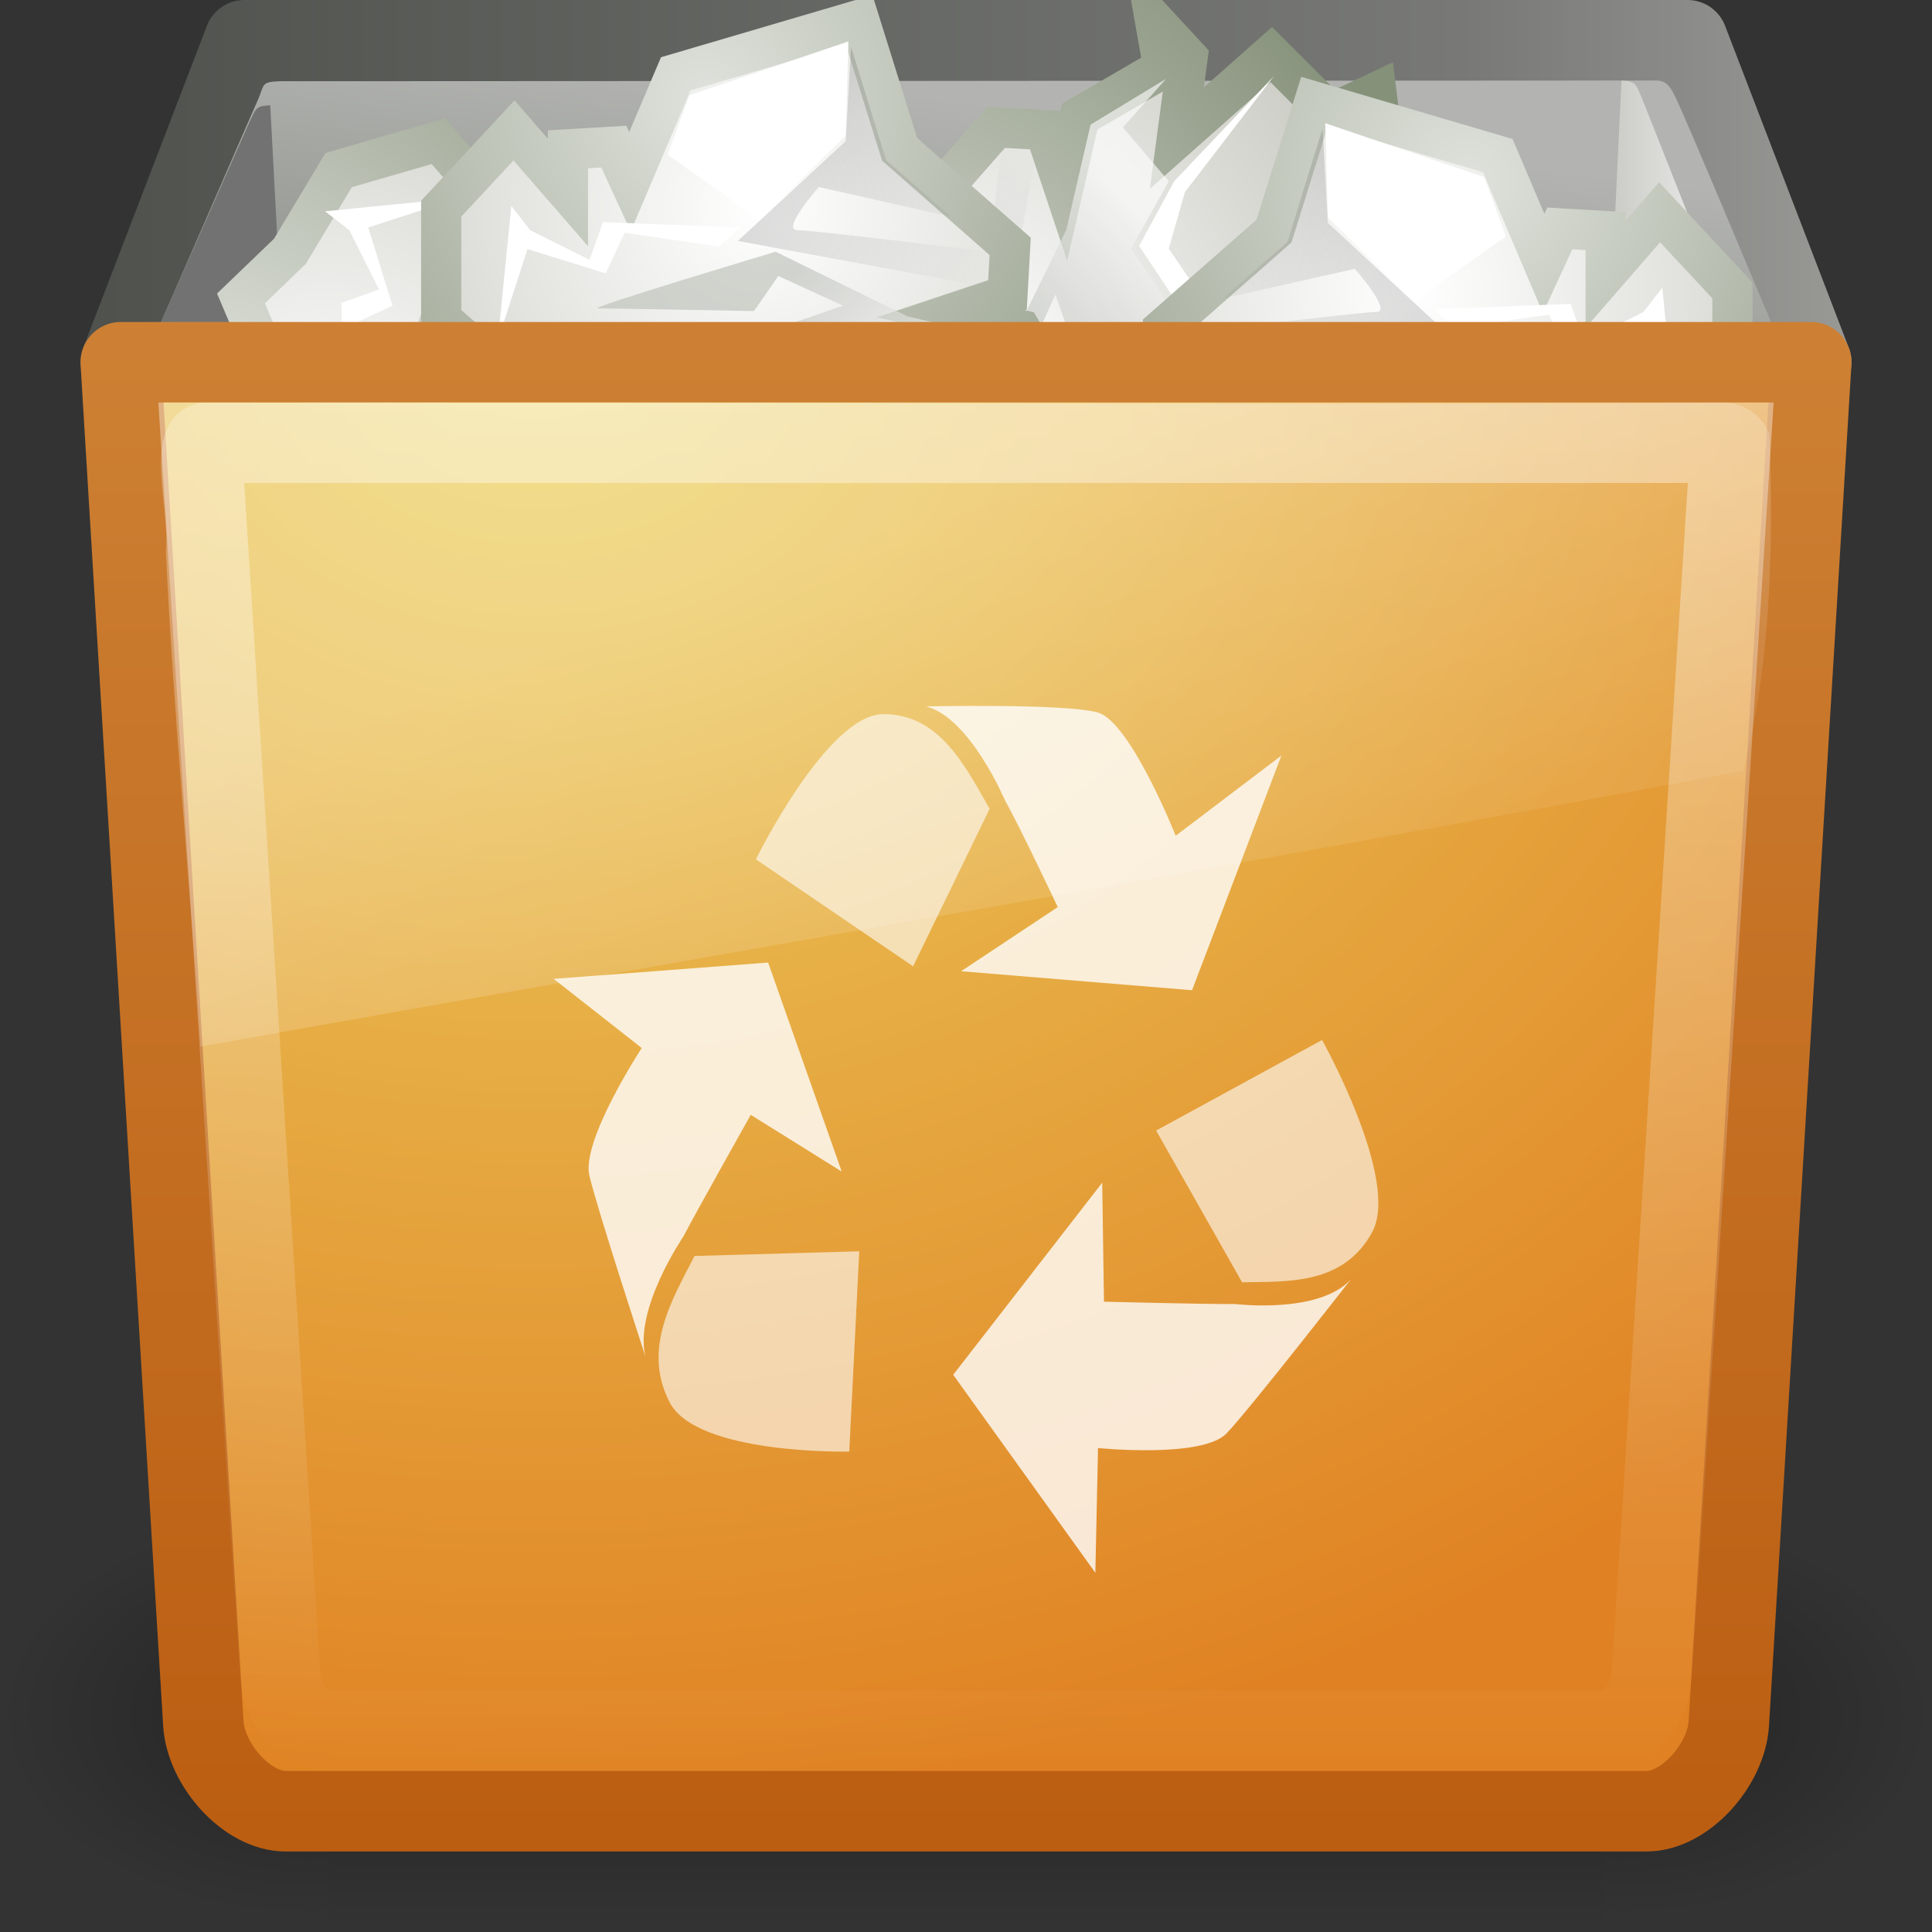 <?xml version="1.0" encoding="UTF-8" standalone="no"?>
<!-- Created with Inkscape (http://www.inkscape.org/) -->

<svg
   xmlns:svg="http://www.w3.org/2000/svg"
   xmlns="http://www.w3.org/2000/svg"
   xmlns:xlink="http://www.w3.org/1999/xlink"
   version="1.0"
   width="24"
   height="24"
   id="svg2">
  <rect width="100%" height="100%" fill="#333333" stroke="none"/>
  <defs
     id="defs4">
    <linearGradient
       x1="11.566"
       y1="22.292"
       x2="15.215"
       y2="33.955"
       id="linearGradient3199-2"
       xlink:href="#linearGradient8265-821-176-38-919-66-249-2"
       gradientUnits="userSpaceOnUse"
       gradientTransform="matrix(0.434,0,0,0.492,1.533,-2.865)" />
    <linearGradient
       id="linearGradient8265-821-176-38-919-66-249-2">
      <stop
         id="stop2687-1"
         style="stop-color:#ffffff;stop-opacity:0.275"
         offset="0" />
      <stop
         id="stop2689-5"
         style="stop-color:#ffffff;stop-opacity:0.078"
         offset="1" />
    </linearGradient>
    <linearGradient
       x1="25"
       y1="13.25"
       x2="25"
       y2="46.625"
       id="linearGradient3215-0"
       xlink:href="#linearGradient6265-9"
       gradientUnits="userSpaceOnUse"
       gradientTransform="matrix(0.487,0,0,0.516,0.308,-1.984)" />
    <linearGradient
       id="linearGradient6265-9">
      <stop
         id="stop6267-0"
         style="stop-color:#ffffff;stop-opacity:1"
         offset="0" />
      <stop
         id="stop6269-4"
         style="stop-color:#ffffff;stop-opacity:0"
         offset="1" />
    </linearGradient>
    <radialGradient
       cx="19.972"
       cy="13.305"
       r="21"
       fx="19.972"
       fy="13.305"
       id="radialGradient3218-0"
       xlink:href="#linearGradient7012-661-145-733-759-865-745-661-970-94-1"
       gradientUnits="userSpaceOnUse"
       gradientTransform="matrix(0,0.868,-1.075,0,20.979,-13.099)" />
    <linearGradient
       id="linearGradient7012-661-145-733-759-865-745-661-970-94-1">
      <stop
         id="stop3618-3"
         style="stop-color:#edd563;stop-opacity:1"
         offset="0" />
      <stop
         id="stop3620-7"
         style="stop-color:#e08223;stop-opacity:1"
         offset="1" />
    </linearGradient>
    <linearGradient
       x1="16.259"
       y1="45"
       x2="16.259"
       y2="10.996"
       id="linearGradient3220-4"
       xlink:href="#linearGradient3390-178-986-453-1"
       gradientUnits="userSpaceOnUse"
       gradientTransform="matrix(0.512,0,0,0.545,-0.293,-1.773)" />
    <linearGradient
       id="linearGradient3390-178-986-453-1">
      <stop
         id="stop3624-1"
         style="stop-color:#bb5e12;stop-opacity:1"
         offset="0" />
      <stop
         id="stop3626-30"
         style="stop-color:#cd8033;stop-opacity:1"
         offset="1" />
    </linearGradient>
    <linearGradient
       x1="302.857"
       y1="366.648"
       x2="302.857"
       y2="609.505"
       id="linearGradient3022-3"
       xlink:href="#linearGradient5048-2"
       gradientUnits="userSpaceOnUse"
       gradientTransform="matrix(0.066,0,0,0.043,0.295,21.648)" />
    <linearGradient
       id="linearGradient5048-2">
      <stop
         id="stop5050-1"
         style="stop-color:#000000;stop-opacity:0"
         offset="0" />
      <stop
         id="stop5056-7"
         style="stop-color:#000000;stop-opacity:1"
         offset="0.5" />
      <stop
         id="stop5052-56"
         style="stop-color:#000000;stop-opacity:0"
         offset="1" />
    </linearGradient>
    <radialGradient
       cx="605.714"
       cy="486.648"
       r="117.143"
       fx="605.714"
       fy="486.648"
       id="radialGradient3024-5"
       xlink:href="#linearGradient5060-4"
       gradientUnits="userSpaceOnUse"
       gradientTransform="matrix(0.066,0,0,0.043,0.308,21.648)" />
    <linearGradient
       id="linearGradient5060-4">
      <stop
         id="stop5062-2"
         style="stop-color:#000000;stop-opacity:1"
         offset="0" />
      <stop
         id="stop5064-21"
         style="stop-color:#000000;stop-opacity:0"
         offset="1" />
    </linearGradient>
    <radialGradient
       cx="605.714"
       cy="486.648"
       r="117.143"
       fx="605.714"
       fy="486.648"
       id="radialGradient3288"
       xlink:href="#linearGradient5060-4"
       gradientUnits="userSpaceOnUse"
       gradientTransform="matrix(-0.066,0,0,0.043,47.692,21.648)" />
    <linearGradient
       x1="40.702"
       y1="8.5"
       x2="43.7"
       y2="8.5"
       id="linearGradient2893"
       xlink:href="#linearGradient157-8"
       gradientUnits="userSpaceOnUse"
       gradientTransform="translate(0.087,-0.698)" />
    <linearGradient
       id="linearGradient157-8">
      <stop
         id="stop158-5"
         style="stop-color:#cacbc5;stop-opacity:1"
         offset="0" />
      <stop
         id="stop159-9"
         style="stop-color:#f0f0f0;stop-opacity:1"
         offset="1" />
    </linearGradient>
    <radialGradient
       cx="23.688"
       cy="14.211"
       r="22.597"
       fx="23.688"
       fy="14.211"
       id="radialGradient2895"
       xlink:href="#linearGradient5188"
       gradientUnits="userSpaceOnUse"
       gradientTransform="matrix(-2.136,0,0,2.111,-137.811,12.57)" />
    <linearGradient
       id="linearGradient5188">
      <stop
         id="stop5190"
         style="stop-color:#ffffff;stop-opacity:1"
         offset="0" />
      <stop
         id="stop5192"
         style="stop-color:#aeaea3;stop-opacity:1"
         offset="1" />
    </linearGradient>
    <radialGradient
       cx="20.09"
       cy="10.854"
       r="22.597"
       fx="20.09"
       fy="10.854"
       id="radialGradient2897"
       xlink:href="#linearGradient5196"
       gradientUnits="userSpaceOnUse"
       gradientTransform="matrix(-1.79,0,0,1.769,-148.899,16.29)" />
    <linearGradient
       id="linearGradient5196">
      <stop
         id="stop5198"
         style="stop-color:#dfe2dc;stop-opacity:1"
         offset="0" />
      <stop
         id="stop5200"
         style="stop-color:#86917a;stop-opacity:1"
         offset="1" />
    </linearGradient>
    <linearGradient
       x1="22.009"
       y1="36.51"
       x2="23.585"
       y2="14.412"
       id="linearGradient2899"
       xlink:href="#linearGradient5162"
       gradientUnits="userSpaceOnUse"
       gradientTransform="matrix(-1,0,0,1,-164.713,28.239)" />
    <linearGradient
       id="linearGradient5162">
      <stop
         id="stop5164"
         style="stop-color:#babdb6;stop-opacity:1"
         offset="0" />
      <stop
         id="stop5166"
         style="stop-color:#ffffff;stop-opacity:1"
         offset="1" />
    </linearGradient>
    <linearGradient
       x1="24.366"
       y1="20.246"
       x2="32.601"
       y2="28.555"
       id="linearGradient2901"
       xlink:href="#linearGradient5162"
       gradientUnits="userSpaceOnUse"
       gradientTransform="matrix(-1,0,0,1,-164.713,28.239)" />
    <linearGradient
       x1="25.633"
       y1="10.612"
       x2="38.714"
       y2="18.39"
       id="linearGradient2903"
       xlink:href="#linearGradient5176"
       gradientUnits="userSpaceOnUse"
       gradientTransform="matrix(-1,0,0,1,-164.713,28.239)" />
    <linearGradient
       id="linearGradient5176">
      <stop
         id="stop5178"
         style="stop-color:#000000;stop-opacity:1"
         offset="0" />
      <stop
         id="stop5180"
         style="stop-color:#000000;stop-opacity:0"
         offset="1" />
    </linearGradient>
    <radialGradient
       cx="23.688"
       cy="14.211"
       r="22.597"
       fx="23.688"
       fy="14.211"
       id="radialGradient2905"
       xlink:href="#linearGradient5188"
       gradientUnits="userSpaceOnUse"
       gradientTransform="matrix(-2.136,0,0,2.111,-137.811,12.57)" />
    <radialGradient
       cx="20.09"
       cy="10.854"
       r="22.597"
       fx="20.09"
       fy="10.854"
       id="radialGradient2907"
       xlink:href="#linearGradient5196"
       gradientUnits="userSpaceOnUse"
       gradientTransform="matrix(-1.79,0,0,1.769,-148.899,16.29)" />
    <linearGradient
       x1="22.009"
       y1="36.51"
       x2="23.585"
       y2="14.412"
       id="linearGradient2909"
       xlink:href="#linearGradient5162"
       gradientUnits="userSpaceOnUse"
       gradientTransform="matrix(-1,0,0,1,-164.713,28.239)" />
    <linearGradient
       x1="24.366"
       y1="20.246"
       x2="32.601"
       y2="28.555"
       id="linearGradient2911"
       xlink:href="#linearGradient5162"
       gradientUnits="userSpaceOnUse"
       gradientTransform="matrix(-1,0,0,1,-164.713,28.239)" />
    <linearGradient
       x1="25.633"
       y1="10.612"
       x2="38.714"
       y2="18.39"
       id="linearGradient2913"
       xlink:href="#linearGradient5176"
       gradientUnits="userSpaceOnUse"
       gradientTransform="matrix(-1,0,0,1,-164.713,28.239)" />
    <radialGradient
       cx="23.688"
       cy="14.211"
       r="22.597"
       fx="23.688"
       fy="14.211"
       id="radialGradient2915"
       xlink:href="#linearGradient5188"
       gradientUnits="userSpaceOnUse"
       gradientTransform="matrix(-2.136,0,0,2.111,-137.811,12.57)" />
    <radialGradient
       cx="20.09"
       cy="10.854"
       r="22.597"
       fx="20.09"
       fy="10.854"
       id="radialGradient2917"
       xlink:href="#linearGradient5196"
       gradientUnits="userSpaceOnUse"
       gradientTransform="matrix(-1.79,0,0,1.769,-148.899,16.29)" />
    <linearGradient
       x1="22.009"
       y1="36.51"
       x2="23.585"
       y2="14.412"
       id="linearGradient2919"
       xlink:href="#linearGradient5162"
       gradientUnits="userSpaceOnUse"
       gradientTransform="matrix(-1,0,0,1,-164.713,28.239)" />
    <linearGradient
       x1="24.366"
       y1="20.246"
       x2="32.601"
       y2="28.555"
       id="linearGradient2921"
       xlink:href="#linearGradient5162"
       gradientUnits="userSpaceOnUse"
       gradientTransform="matrix(-1,0,0,1,-164.713,28.239)" />
    <linearGradient
       x1="25.633"
       y1="10.612"
       x2="38.714"
       y2="18.39"
       id="linearGradient2923"
       xlink:href="#linearGradient5176"
       gradientUnits="userSpaceOnUse"
       gradientTransform="matrix(-1,0,0,1,-164.713,28.239)" />
    <radialGradient
       cx="23.688"
       cy="14.211"
       r="22.597"
       fx="23.688"
       fy="14.211"
       id="radialGradient2925"
       xlink:href="#linearGradient5188"
       gradientUnits="userSpaceOnUse"
       gradientTransform="matrix(-2.136,0,0,2.111,-137.811,12.57)" />
    <radialGradient
       cx="20.09"
       cy="10.854"
       r="22.597"
       fx="20.09"
       fy="10.854"
       id="radialGradient2927"
       xlink:href="#linearGradient5196"
       gradientUnits="userSpaceOnUse"
       gradientTransform="matrix(-1.79,0,0,1.769,-148.899,16.29)" />
    <linearGradient
       x1="22.009"
       y1="36.51"
       x2="23.585"
       y2="14.412"
       id="linearGradient2929"
       xlink:href="#linearGradient5162"
       gradientUnits="userSpaceOnUse"
       gradientTransform="matrix(-1,0,0,1,-164.713,28.239)" />
    <linearGradient
       x1="24.366"
       y1="20.246"
       x2="32.601"
       y2="28.555"
       id="linearGradient2931"
       xlink:href="#linearGradient5162"
       gradientUnits="userSpaceOnUse"
       gradientTransform="matrix(-1,0,0,1,-164.713,28.239)" />
    <linearGradient
       x1="25.633"
       y1="10.612"
       x2="38.714"
       y2="18.39"
       id="linearGradient2933"
       xlink:href="#linearGradient5176"
       gradientUnits="userSpaceOnUse"
       gradientTransform="matrix(-1,0,0,1,-164.713,28.239)" />
    <linearGradient
       x1="40.702"
       y1="8.5"
       x2="43.7"
       y2="8.5"
       id="linearGradient3202"
       xlink:href="#linearGradient157"
       gradientUnits="userSpaceOnUse"
       gradientTransform="matrix(0.5,0,0,0.6,-0.367,-2.6)" />
    <linearGradient
       id="linearGradient157">
      <stop
         id="stop158"
         style="stop-color:#cacbc5;stop-opacity:1"
         offset="0" />
      <stop
         id="stop159"
         style="stop-color:#f0f0f0;stop-opacity:1"
         offset="1" />
    </linearGradient>
    <linearGradient
       x1="5.386"
       y1="38.746"
       x2="19.738"
       y2="21.17"
       id="linearGradient3212"
       xlink:href="#linearGradient161-689-862"
       gradientUnits="userSpaceOnUse"
       gradientTransform="matrix(1.238,0,0,0.178,-1.78,-1.272)" />
    <linearGradient
       id="linearGradient161-689-862">
      <stop
         id="stop3698"
         style="stop-color:#81857e;stop-opacity:1"
         offset="0" />
      <stop
         id="stop3700"
         style="stop-color:#b3b4b1;stop-opacity:1"
         offset="1" />
    </linearGradient>
    <linearGradient
       id="linearGradient9472">
      <stop
         id="stop9474"
         style="stop-color:#4f524d;stop-opacity:1"
         offset="0" />
      <stop
         id="stop9486"
         style="stop-color:#787977;stop-opacity:1"
         offset="0.787" />
      <stop
         id="stop9476"
         style="stop-color:#979894;stop-opacity:1"
         offset="1" />
    </linearGradient>
    <linearGradient
       x1="3"
       y1="8.5"
       x2="45"
       y2="8.5"
       id="linearGradient3632"
       xlink:href="#linearGradient9472"
       gradientUnits="userSpaceOnUse"
       gradientTransform="matrix(0.512,0,0,0.667,-0.293,-3.167)" />
    <linearGradient
       x1="3"
       y1="8.5"
       x2="45"
       y2="8.5"
       id="linearGradient3634"
       xlink:href="#linearGradient9472"
       gradientUnits="userSpaceOnUse"
       gradientTransform="matrix(0.512,0,0,0.667,-0.293,-3.167)" />
  </defs>
  <g
     id="layer1">
    <path
       d="m 3.037,0.5 -1.537,4 21,0 -1.537,-4 -17.927,0 z"
       id="path8410"
       style="fill:url(#linearGradient3632);fill-opacity:1;fill-rule:evenodd;stroke:url(#linearGradient3634);stroke-width:1px;stroke-linecap:square;stroke-linejoin:round;stroke-opacity:1;display:inline;enable-background:new" />
    <path
       d="M 3.703,1.009 C 3.189,1.005 3.311,1.013 3.196,1.258 3.169,1.314 2.042,3.914 2,4 l 20,0 C 21.963,3.915 20.844,1.233 20.804,1.191 20.74,1.048 20.672,1.001 20.579,1 20.519,1 3.763,1.01 3.703,1.009 z"
       id="path1864"
       style="fill:url(#linearGradient3212);fill-opacity:1;fill-rule:evenodd;stroke:none;stroke-width:0;marker:none;visibility:visible;display:block;enable-background:new" />
    <path
       d="M 3.357,1.308 C 3.17,1.317 3.181,1.352 3.103,1.507 3.077,1.558 2.041,3.922 2,4 l 1.5,0 -0.143,-2.692 z"
       id="path1880"
       style="fill:#727272;fill-opacity:1;fill-rule:evenodd;stroke:none;stroke-width:0;marker:none;visibility:visible;display:block;enable-background:new" />
    <path
       d="m 20.143,1 c 0.187,0.01 0.176,0.049 0.254,0.222 0.026,0.057 1.062,2.691 1.103,2.778 l -1.5,0 0.143,-3 z"
       id="path9454"
       style="fill:url(#linearGradient3202);fill-opacity:1;fill-rule:evenodd;stroke:none;stroke-width:0;marker:none;visibility:visible;display:block;enable-background:new" />
    <g
       transform="matrix(0.508,0,0,0.508,-0.258,-0.03)"
       id="g2858">
      <path
         d="m 41.075,5.302 c 0.373,0.017 0.352,0.082 0.508,0.369 0.051,0.095 2.123,4.486 2.204,4.631 l -2.998,0 0.286,-5 z"
         id="path2658"
         style="fill:url(#linearGradient2893);fill-opacity:1;fill-rule:evenodd;stroke:none;stroke-width:0;marker:none;visibility:visible;display:block" />
      <g
         transform="matrix(0,0.373,0.373,0,8.036,79.579)"
         id="g2586">
        <path
           d="m -173.729,65.81 1.768,2.828 -3.712,1.591 -2.652,-2.121 -11.844,0.884 -3.712,4.95 -3.359,-5.48 -4.243,2.298 -5.657,-0.707 1.414,-3.005 -3.889,-3.889 5.48,-6.187 -5.303,0.707 -2.298,-2.121 3.005,0.53 3.182,-5.48 4.596,-1.061 -3.712,-1.237 -0.177,-3.182 7.248,-6.364 2.652,-8.485 12.021,3.536 3.005,7.071 1.061,-2.298 3.005,0.177 0,2.828 3.536,-4.066 4.773,5.127 0,7.248 -8.309,7.248 5.303,3.005 -0.177,3.005 -3.005,2.652 z"
           id="path2588"
           style="fill:url(#radialGradient2895);fill-opacity:1;fill-rule:evenodd;stroke:url(#radialGradient2897);stroke-width:2.635;stroke-linecap:butt;stroke-linejoin:miter;stroke-miterlimit:4;stroke-opacity:1;stroke-dasharray:none;stroke-dashoffset:0;marker:none;visibility:visible;display:inline;overflow:visible" />
        <path
           d="m -184.158,50.96 0.884,6.541 -2.121,3.359 4.596,1.414 2.652,5.303 -12.021,0.884 -2.828,4.066 -2.298,-6.187 4.419,-2.828 6.718,1.945 -2.652,-3.536 1.414,-6.187 1.237,-4.773 z"
           id="path2590"
           style="opacity:0.77;fill:url(#linearGradient2899);fill-opacity:1;fill-rule:evenodd;stroke:none;stroke-width:1;marker:none;visibility:visible;display:inline;overflow:visible" />
        <path
           d="m -185.219,52.021 -4.419,6.894 -7.248,-4.95 -4.419,2.475 -3.536,-3.005 -3.182,2.828 3.005,-4.95 6.894,-1.591 8.662,-4.243 c 0,0 12.374,3.712 11.667,3.712 -0.707,0 -10.253,0.177 -10.253,0.177 l -1.591,-2.298 -4.243,1.945 8.662,3.005 z"
           id="path2592"
           style="opacity:0.618;fill:url(#linearGradient2901);fill-opacity:1;fill-rule:evenodd;stroke:none;stroke-width:1;marker:none;visibility:visible;display:inline;overflow:visible" />
        <path
           d="m -194.235,31.692 10.43,3.536 1.414,3.889 -6.01,4.243 -5.657,-5.48 -0.177,-6.187 z"
           id="path2594"
           style="fill:#ffffff;fill-opacity:1;fill-rule:evenodd;stroke:none;stroke-width:1;marker:none;visibility:visible;display:inline;overflow:visible" />
        <path
           d="m -194.412,32.045 -2.298,7.425 -4.243,3.712 8.662,-1.945 c 0,0 2.475,2.828 1.414,2.828 -1.061,0 -12.551,1.414 -12.551,1.414 l 0.177,2.298 16.263,-3.005 -7.071,-6.541 -0.354,-6.187 z"
           id="path2596"
           style="opacity:0.135;fill:url(#linearGradient2903);fill-opacity:1;fill-rule:evenodd;stroke:none;stroke-width:1;marker:none;visibility:visible;display:inline;overflow:visible" />
        <path
           d="m -172.138,42.475 0.884,8.839 -1.945,-6.01 -5.127,1.591 -1.237,-2.652 -6.187,0.884 -1.414,-1.237 9.016,-0.354 0.884,2.475 3.889,-1.945 1.237,-1.591 z"
           id="path2598"
           style="fill:#ffffff;fill-opacity:1;fill-rule:evenodd;stroke:none;stroke-width:1;marker:none;visibility:visible;display:inline;overflow:visible" />
        <path
           d="m -187.164,55.557 -3.005,3.536 -6.894,-4.596 -4.243,2.298 -6.894,6.541 7.601,-5.834 3.712,-1.061 7.248,4.95 2.475,-5.834 z"
           id="path2600"
           style="fill:#ffffff;fill-opacity:1;fill-rule:evenodd;stroke:none;stroke-width:1;marker:none;visibility:visible;display:inline;overflow:visible" />
      </g>
      <g
         transform="matrix(0.373,0,0,0.373,105.364,-8.749)"
         id="g2552">
        <path
           d="m -173.729,65.81 1.768,2.828 -3.712,1.591 -2.652,-2.121 -11.844,0.884 -3.712,4.95 -3.359,-5.48 -4.243,2.298 -5.657,-0.707 1.414,-3.005 -3.889,-3.889 5.48,-6.187 -5.303,0.707 -2.298,-2.121 3.005,0.53 3.182,-5.48 4.596,-1.061 -3.712,-1.237 -0.177,-3.182 7.248,-6.364 2.652,-8.485 12.021,3.536 3.005,7.071 1.061,-2.298 3.005,0.177 0,2.828 3.536,-4.066 4.773,5.127 0,7.248 -8.309,7.248 5.303,3.005 -0.177,3.005 -3.005,2.652 z"
           id="path2554"
           style="fill:url(#radialGradient2905);fill-opacity:1;fill-rule:evenodd;stroke:url(#radialGradient2907);stroke-width:2.635;stroke-linecap:butt;stroke-linejoin:miter;stroke-miterlimit:4;stroke-opacity:1;stroke-dasharray:none;stroke-dashoffset:0;marker:none;visibility:visible;display:inline;overflow:visible" />
        <path
           d="m -184.158,50.96 0.884,6.541 -2.121,3.359 4.596,1.414 2.652,5.303 -12.021,0.884 -2.828,4.066 -2.298,-6.187 4.419,-2.828 6.718,1.945 -2.652,-3.536 1.414,-6.187 1.237,-4.773 z"
           id="path2556"
           style="opacity:0.77;fill:url(#linearGradient2909);fill-opacity:1;fill-rule:evenodd;stroke:none;stroke-width:1;marker:none;visibility:visible;display:inline;overflow:visible" />
        <path
           d="m -185.219,52.021 -4.419,6.894 -7.248,-4.95 -4.419,2.475 -3.536,-3.005 -3.182,2.828 3.005,-4.95 6.894,-1.591 8.662,-4.243 c 0,0 12.374,3.712 11.667,3.712 -0.707,0 -10.253,0.177 -10.253,0.177 l -1.591,-2.298 -4.243,1.945 8.662,3.005 z"
           id="path2558"
           style="opacity:0.618;fill:url(#linearGradient2911);fill-opacity:1;fill-rule:evenodd;stroke:none;stroke-width:1;marker:none;visibility:visible;display:inline;overflow:visible" />
        <path
           d="m -194.235,31.692 10.43,3.536 1.414,3.889 -6.01,4.243 -5.657,-5.48 -0.177,-6.187 z"
           id="path2560"
           style="fill:#ffffff;fill-opacity:1;fill-rule:evenodd;stroke:none;stroke-width:1;marker:none;visibility:visible;display:inline;overflow:visible" />
        <path
           d="m -194.412,32.045 -2.298,7.425 -4.243,3.712 8.662,-1.945 c 0,0 2.475,2.828 1.414,2.828 -1.061,0 -12.551,1.414 -12.551,1.414 l 0.177,2.298 16.263,-3.005 -7.071,-6.541 -0.354,-6.187 z"
           id="path2562"
           style="opacity:0.135;fill:url(#linearGradient2913);fill-opacity:1;fill-rule:evenodd;stroke:none;stroke-width:1;marker:none;visibility:visible;display:inline;overflow:visible" />
        <path
           d="m -172.138,42.475 0.884,8.839 -1.945,-6.01 -5.127,1.591 -1.237,-2.652 -6.187,0.884 -1.414,-1.237 9.016,-0.354 0.884,2.475 3.889,-1.945 1.237,-1.591 z"
           id="path2564"
           style="fill:#ffffff;fill-opacity:1;fill-rule:evenodd;stroke:none;stroke-width:1;marker:none;visibility:visible;display:inline;overflow:visible" />
        <path
           d="m -187.164,55.557 -3.005,3.536 -6.894,-4.596 -4.243,2.298 -6.894,6.541 7.601,-5.834 3.712,-1.061 7.248,4.95 2.475,-5.834 z"
           id="path2566"
           style="fill:#ffffff;fill-opacity:1;fill-rule:evenodd;stroke:none;stroke-width:1;marker:none;visibility:visible;display:inline;overflow:visible" />
      </g>
      <g
         transform="matrix(0,-0.373,0.373,0,-7.386,-58.981)"
         id="g8385">
        <path
           d="m -173.729,65.81 1.768,2.828 -3.712,1.591 -2.652,-2.121 -11.844,0.884 -3.712,4.95 -3.359,-5.48 -4.243,2.298 -5.657,-0.707 1.414,-3.005 -3.889,-3.889 5.48,-6.187 -5.303,0.707 -2.298,-2.121 3.005,0.53 3.182,-5.48 4.596,-1.061 -3.712,-1.237 -0.177,-3.182 7.248,-6.364 2.652,-5.17 11.666,0.694 3.277,3.583 2.151,-0.912 3.087,3.21 5.326,3.194 1.895,6.537 -8.309,7.248 5.303,3.005 -0.177,3.005 -3.005,2.652 z"
           id="path2528"
           style="fill:url(#radialGradient2915);fill-opacity:1;fill-rule:evenodd;stroke:url(#radialGradient2917);stroke-width:2.635;stroke-linecap:butt;stroke-linejoin:miter;stroke-miterlimit:4;stroke-opacity:1;stroke-dasharray:none;stroke-dashoffset:0;marker:none;visibility:visible;display:inline;overflow:visible" />
        <path
           d="m -184.158,50.96 0.884,6.541 -2.121,3.359 4.596,1.414 2.652,5.303 -12.021,0.884 -2.828,4.066 -2.298,-6.187 4.419,-2.828 6.718,1.945 -2.652,-3.536 1.414,-6.187 1.237,-4.773 z"
           id="path2530"
           style="opacity:0.77;fill:url(#linearGradient2919);fill-opacity:1;fill-rule:evenodd;stroke:none;stroke-width:1;marker:none;visibility:visible;display:inline;overflow:visible" />
        <path
           d="m -185.219,52.021 -4.419,6.894 -7.248,-4.95 -4.419,2.475 -3.536,-3.005 -3.182,2.828 3.005,-4.95 6.894,-1.591 8.662,-4.243 c 0,0 12.374,3.712 11.667,3.712 -0.707,0 -10.253,0.177 -10.253,0.177 l -1.591,-2.298 -4.243,1.945 8.662,3.005 z"
           id="path2532"
           style="opacity:0.618;fill:url(#linearGradient2921);fill-opacity:1;fill-rule:evenodd;stroke:none;stroke-width:1;marker:none;visibility:visible;display:inline;overflow:visible" />
        <path
           d="m -194.235,31.692 10.43,3.536 1.414,3.889 -6.01,4.243 -5.657,-5.48 -0.177,-6.187 z"
           id="path2534"
           style="fill:#ffffff;fill-opacity:1;fill-rule:evenodd;stroke:none;stroke-width:1;marker:none;visibility:visible;display:inline;overflow:visible" />
        <path
           d="m -194.412,32.045 -2.298,7.425 -4.243,3.712 8.662,-1.945 c 0,0 2.475,2.828 1.414,2.828 -1.061,0 -12.551,1.414 -12.551,1.414 l 0.177,2.298 16.263,-3.005 -7.071,-6.541 -0.354,-6.187 z"
           id="path2536"
           style="opacity:0.135;fill:url(#linearGradient2923);fill-opacity:1;fill-rule:evenodd;stroke:none;stroke-width:1;marker:none;visibility:visible;display:inline;overflow:visible" />
        <path
           d="m -172.138,42.475 0.884,8.839 -1.945,-6.01 -5.127,1.591 -1.237,-2.652 -6.187,0.884 -1.414,-1.237 9.016,-0.354 0.884,2.475 3.889,-1.945 1.237,-1.591 z"
           id="path2538"
           style="fill:#ffffff;fill-opacity:1;fill-rule:evenodd;stroke:none;stroke-width:1;marker:none;visibility:visible;display:inline;overflow:visible" />
        <path
           d="m -187.164,55.557 -3.005,3.536 -6.894,-4.596 -4.243,2.298 -6.894,6.541 7.601,-5.834 3.712,-1.061 7.248,4.95 2.475,-5.834 z"
           id="path2540"
           style="fill:#ffffff;fill-opacity:1;fill-rule:evenodd;stroke:none;stroke-width:1;marker:none;visibility:visible;display:inline;overflow:visible" />
      </g>
      <g
         transform="matrix(-0.373,0,0,0.373,-51.196,-10.749)"
         id="g2507">
        <path
           d="m -173.729,65.81 1.768,2.828 -3.712,1.591 -2.652,-2.121 -11.844,0.884 -3.712,4.95 -3.359,-5.48 -4.243,2.298 -5.657,-0.707 1.414,-3.005 -3.889,-3.889 5.48,-6.187 -5.303,0.707 -2.298,-2.121 3.005,0.53 3.182,-5.48 4.596,-1.061 -3.712,-1.237 -0.177,-3.182 7.248,-6.364 2.652,-8.485 12.021,3.536 3.005,7.071 1.061,-2.298 3.005,0.177 0,2.828 3.536,-4.066 4.773,5.127 0,7.248 -8.309,7.248 5.303,3.005 -0.177,3.005 -3.005,2.652 z"
           id="path2425"
           style="fill:url(#radialGradient2925);fill-opacity:1;fill-rule:evenodd;stroke:url(#radialGradient2927);stroke-width:2.635;stroke-linecap:butt;stroke-linejoin:miter;stroke-miterlimit:4;stroke-opacity:1;stroke-dasharray:none;stroke-dashoffset:0;marker:none;visibility:visible;display:inline;overflow:visible" />
        <path
           d="m -184.158,50.96 0.884,6.541 -2.121,3.359 4.596,1.414 2.652,5.303 -12.021,0.884 -2.828,4.066 -2.298,-6.187 4.419,-2.828 6.718,1.945 -2.652,-3.536 1.414,-6.187 1.237,-4.773 z"
           id="path2427"
           style="opacity:0.77;fill:url(#linearGradient2929);fill-opacity:1;fill-rule:evenodd;stroke:none;stroke-width:1;marker:none;visibility:visible;display:inline;overflow:visible" />
        <path
           d="m -185.219,52.021 -4.419,6.894 -7.248,-4.95 -4.419,2.475 -3.536,-3.005 -3.182,2.828 3.005,-4.95 6.894,-1.591 8.662,-4.243 c 0,0 12.374,3.712 11.667,3.712 -0.707,0 -10.253,0.177 -10.253,0.177 l -1.591,-2.298 -4.243,1.945 8.662,3.005 z"
           id="path2429"
           style="opacity:0.618;fill:url(#linearGradient2931);fill-opacity:1;fill-rule:evenodd;stroke:none;stroke-width:1;marker:none;visibility:visible;display:inline;overflow:visible" />
        <path
           d="m -194.235,31.692 10.43,3.536 1.414,3.889 -6.01,4.243 -5.657,-5.48 -0.177,-6.187 z"
           id="path2431"
           style="fill:#ffffff;fill-opacity:1;fill-rule:evenodd;stroke:none;stroke-width:1;marker:none;visibility:visible;display:inline;overflow:visible" />
        <path
           d="m -194.412,32.045 -2.298,7.425 -4.243,3.712 8.662,-1.945 c 0,0 2.475,2.828 1.414,2.828 -1.061,0 -12.551,1.414 -12.551,1.414 l 0.177,2.298 16.263,-3.005 -7.071,-6.541 -0.354,-6.187 z"
           id="path2433"
           style="opacity:0.135;fill:url(#linearGradient2933);fill-opacity:1;fill-rule:evenodd;stroke:none;stroke-width:1;marker:none;visibility:visible;display:inline;overflow:visible" />
        <path
           d="m -172.138,42.475 0.884,8.839 -1.945,-6.01 -5.127,1.591 -1.237,-2.652 -6.187,0.884 -1.414,-1.237 9.016,-0.354 0.884,2.475 3.889,-1.945 1.237,-1.591 z"
           id="path2435"
           style="fill:#ffffff;fill-opacity:1;fill-rule:evenodd;stroke:none;stroke-width:1;marker:none;visibility:visible;display:inline;overflow:visible" />
        <path
           d="m -187.164,55.557 -3.005,3.536 -6.894,-4.596 -4.243,2.298 -6.894,6.541 7.601,-5.834 3.712,-1.061 7.248,4.95 2.475,-5.834 z"
           id="path2437"
           style="fill:#ffffff;fill-opacity:1;fill-rule:evenodd;stroke:none;stroke-width:1;marker:none;visibility:visible;display:inline;overflow:visible" />
      </g>
    </g>
    <g
       transform="matrix(0.5,0,0,0.499,-2.168e-5,0.06)"
       id="g9115"
       style="display:inline;enable-background:new">
      <rect
         width="31.669"
         height="10.5"
         x="8.165"
         y="37.5"
         id="rect13073"
         style="opacity:0.302;fill:url(#linearGradient3022-3);fill-opacity:1;fill-rule:nonzero;stroke:none;stroke-width:1;marker:none;visibility:visible;display:inline;overflow:visible" />
      <path
         d="m 39.835,37.5 c 0,0 0,10.499 0,10.499 3.378,0.02 8.165,-2.352 8.165,-5.25 0,-2.898 -3.769,-5.249 -8.165,-5.249 z"
         id="path13075"
         style="opacity:0.302;fill:url(#radialGradient3024-5);fill-opacity:1;fill-rule:nonzero;stroke:none;stroke-width:1;marker:none;visibility:visible;display:inline;overflow:visible" />
      <path
         d="m 8.165,37.5 c 0,0 0,10.499 0,10.499 C 4.788,48.02 3.577825e-7,45.647 3.577825e-7,42.749 3.577825e-7,39.851 3.769,37.5 8.165,37.5 z"
         id="path13077"
         style="opacity:0.302;fill:url(#radialGradient3288);fill-opacity:1;fill-rule:nonzero;stroke:none;stroke-width:1;marker:none;visibility:visible;display:inline;overflow:visible" />
    </g>
    <path
       d="M 1.5,4.5 22.5,4.5 21.476,21.409 c -0.031,0.513 -0.541,1.091 -1.024,1.091 l -16.902,0 c -0.483,0 -0.993,-0.578 -1.024,-1.091 L 1.5,4.5 z"
       id="rect3228"
       style="fill:url(#radialGradient3218-0);fill-opacity:1;stroke:url(#linearGradient3220-4);stroke-width:1;stroke-linejoin:round;stroke-miterlimit:4;stroke-opacity:1;display:inline;enable-background:new" />
    <path
       d="m 2.5,5.5 19,0 -0.974,15.226 C 20.495,21.211 20.254,21.5 19.795,21.5 l -15.59,0 C 3.746,21.5 3.505,21.211 3.474,20.726 L 2.5,5.5 z"
       id="path8398"
       style="opacity:0.4;fill:none;stroke:url(#linearGradient3215-0);stroke-width:1;stroke-linejoin:miter;stroke-miterlimit:4;stroke-opacity:1;display:inline;enable-background:new" />
    <path
       d="m 11.938,12.065 2.87,0.236 1.11,-2.915 -1.313,0.996 c 0,0 -0.563,-1.417 -0.968,-1.531 C 13.233,8.737 11.506,8.775 11.506,8.775 c 0.549,0.147 0.976,1.165 0.983,1.176 0.171,0.302 0.651,1.317 0.651,1.317 l -1.201,0.797 z"
       id="path41"
       style="opacity:0.8;fill:#ffffff;fill-opacity:1;fill-rule:evenodd;stroke:none;display:inline;enable-background:new" />
    <path
       d="M 12.293,10.049 11.343,12.004 9.39,10.675 c 0,0 0.886,-1.804 1.584,-1.804 0.704,0 1.019,0.655 1.32,1.177 z"
       id="path130"
       style="opacity:0.6;fill:#ffffff;fill-opacity:1;fill-rule:evenodd;stroke:none;stroke-width:1px;marker:none;visibility:visible;display:inline;overflow:visible;enable-background:new" />
    <path
       d="m 13.692,14.692 -1.851,2.386 1.766,2.46 0.033,-1.55 c 0,0 1.301,0.132 1.599,-0.184 0.299,-0.316 1.541,-1.91 1.541,-1.91 -0.399,0.433 -1.428,0.305 -1.44,0.305 -0.328,0.004 -1.626,-0.029 -1.626,-0.029 l -0.022,-1.48 z"
       id="path139"
       style="opacity:0.8;fill:#ffffff;fill-opacity:1;fill-rule:evenodd;stroke:none;display:inline;enable-background:new" />
    <path
       d="m 15.429,15.928 -1.067,-1.884 2.061,-1.125 c 0,0 0.979,1.747 0.62,2.393 -0.362,0.652 -1.044,0.606 -1.614,0.617 z"
       id="path140"
       style="opacity:0.6;fill:#ffffff;fill-opacity:1;fill-rule:evenodd;stroke:none;stroke-width:1px;marker:none;visibility:visible;display:inline;overflow:visible;enable-background:new" />
    <path
       d="m 10.456,14.553 -0.914,-2.596 -2.664,0.203 1.094,0.859 c 0,0 -0.755,1.15 -0.65,1.587 C 7.426,15.044 8.019,16.854 8.019,16.854 7.87,16.265 8.486,15.367 8.492,15.355 8.653,15.046 9.326,13.849 9.326,13.849 l 1.129,0.704 z"
       id="path142"
       style="opacity:0.8;fill:#ffffff;fill-opacity:1;fill-rule:evenodd;stroke:none;display:inline;enable-background:new" />
    <path
       d="m 8.628,15.602 2.046,-0.058 -0.124,2.488 c 0,0 -1.892,0.044 -2.232,-0.613 -0.343,-0.663 0.034,-1.279 0.31,-1.817 z"
       id="path143"
       style="opacity:0.6;fill:#ffffff;fill-opacity:1;fill-rule:evenodd;stroke:none;stroke-width:1px;marker:none;visibility:visible;display:inline;overflow:visible;enable-background:new" />
    <path
       d="m 21.409,5.002 c -6.321,0.036 -12.604,-0.01 -18.925,0 C 1.698,5.204 2.121,6.214 2.061,6.856 2.157,8.903 2.361,10.959 2.491,13 9.007,11.838 15.251,10.776 21.654,9.575 21.993,8.304 22.036,6.746 21.979,5.39 21.88,5.142 21.637,4.996 21.409,5.002 z"
       id="path3455"
       style="fill:url(#linearGradient3199-2);fill-opacity:1;stroke:none;display:inline;enable-background:new" />
  </g>
</svg>
